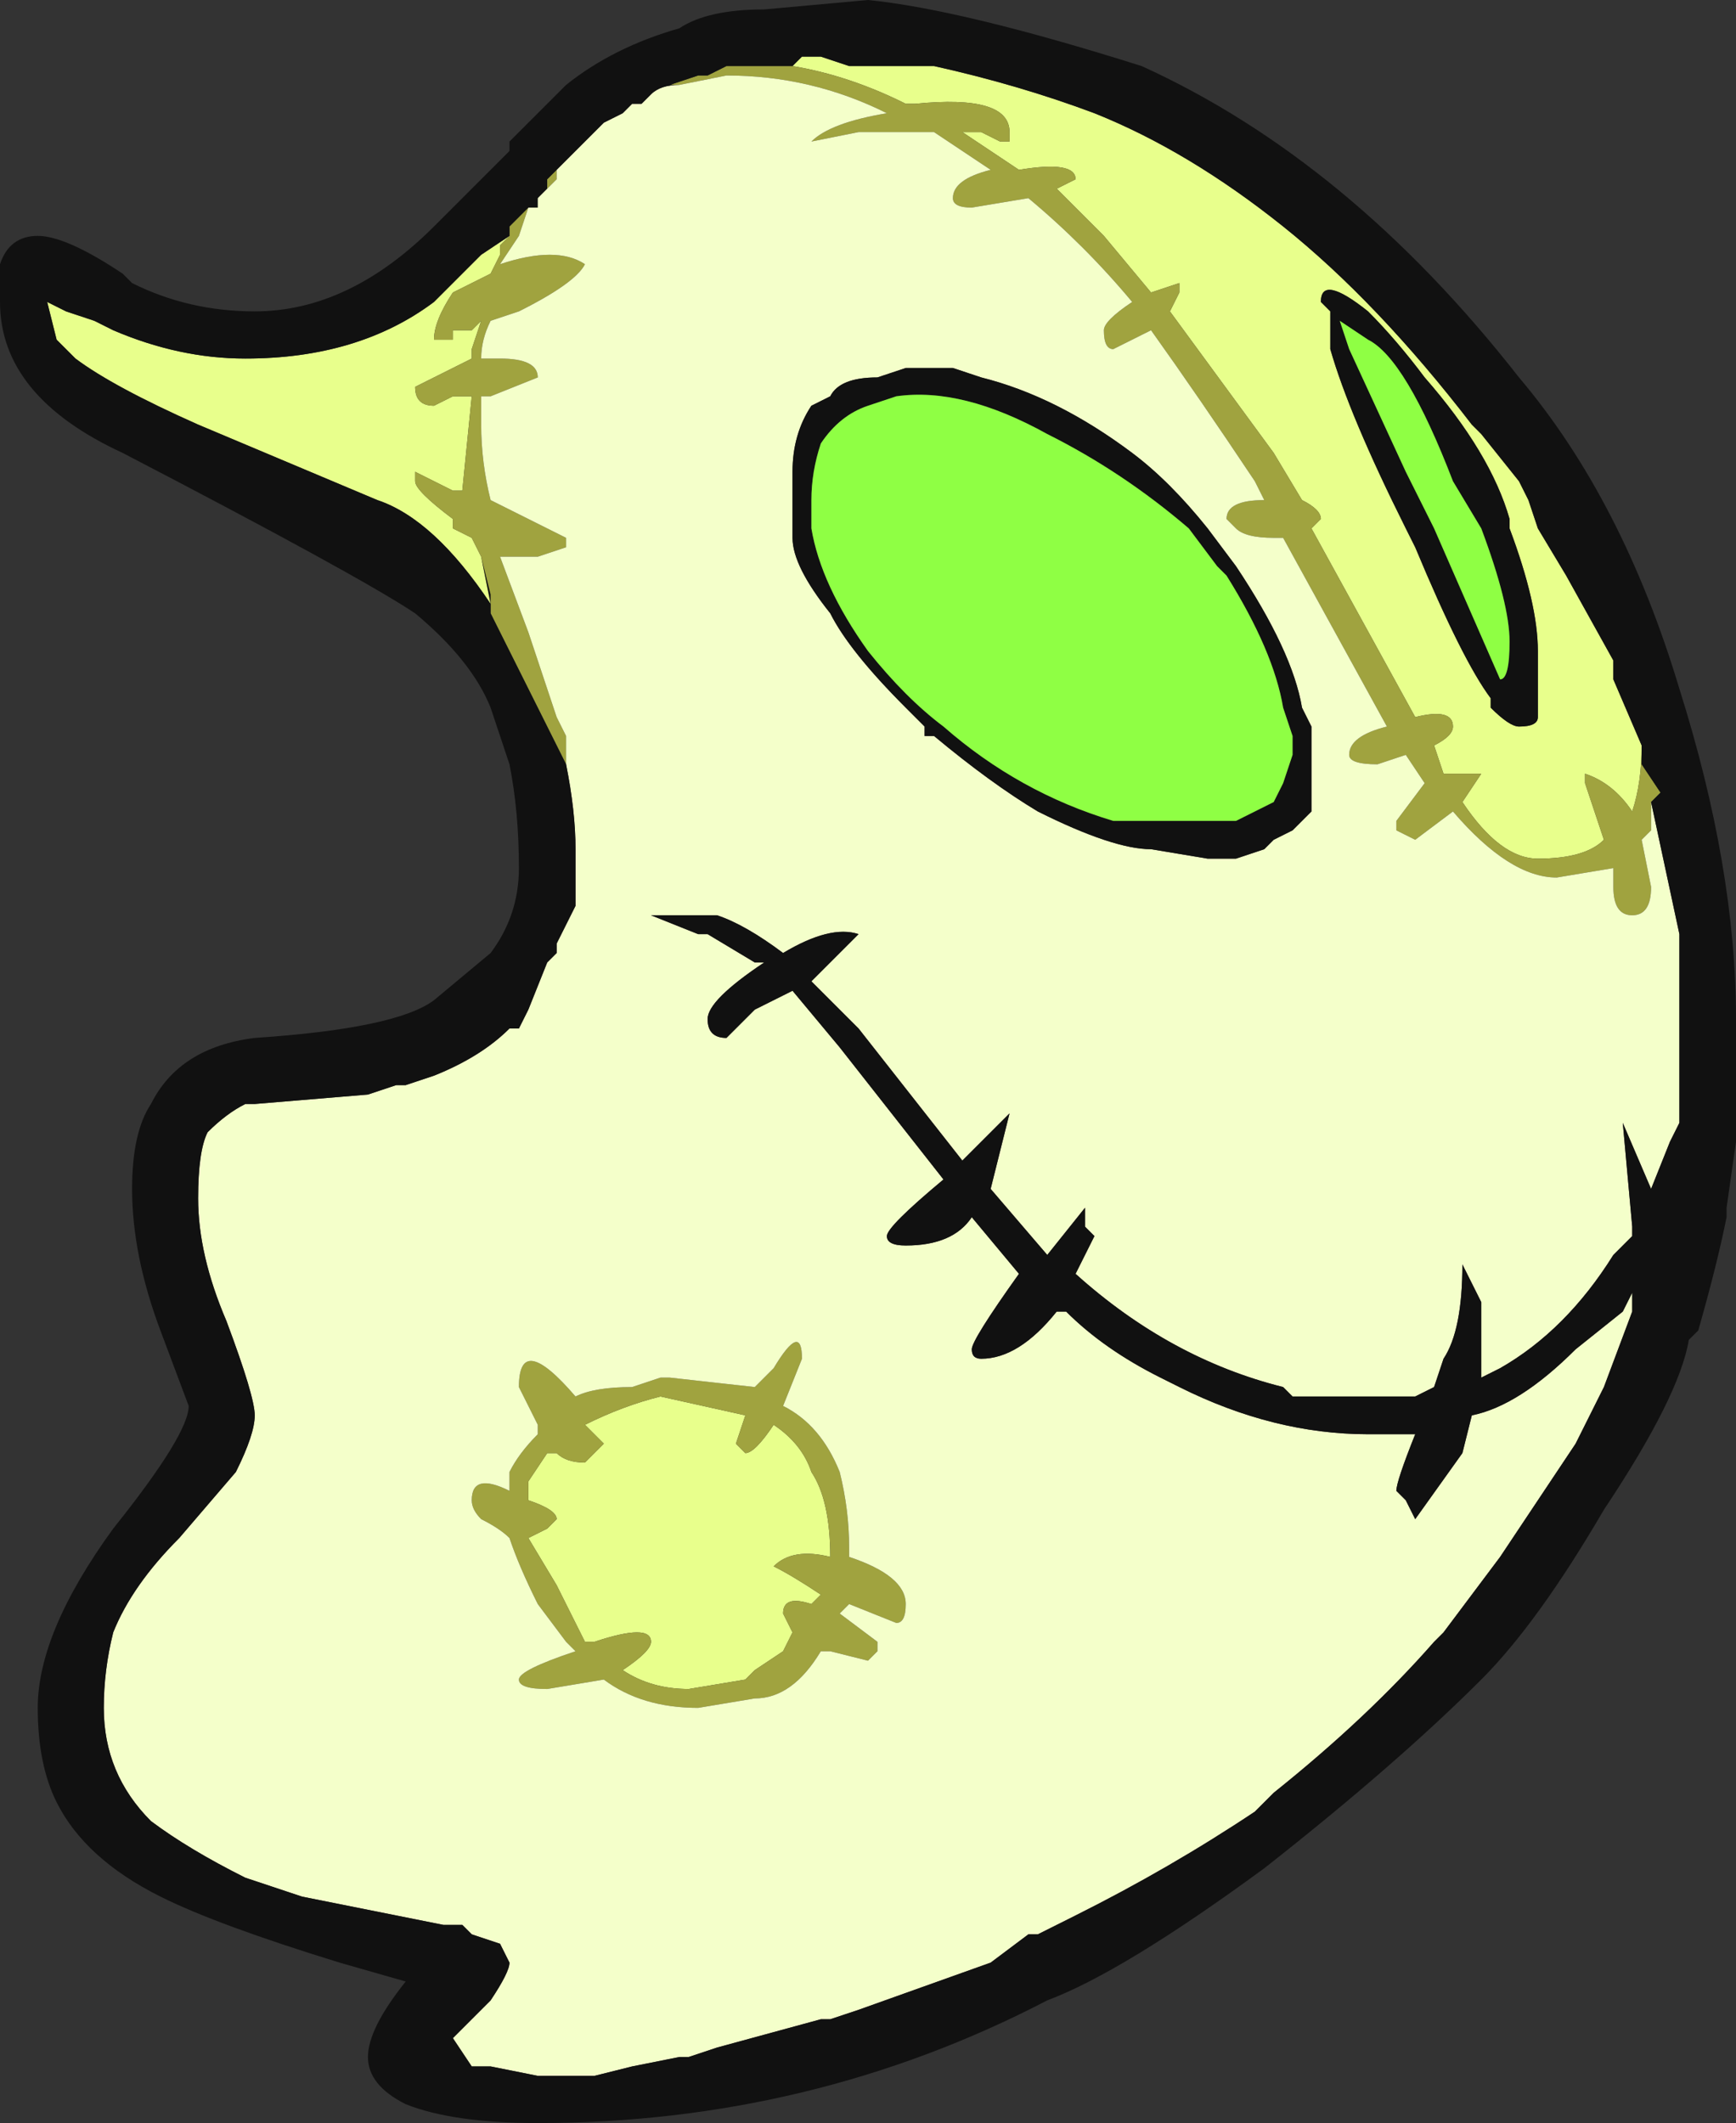<?xml version="1.0" encoding="UTF-8" standalone="no"?>
<svg xmlns:ffdec="https://www.free-decompiler.com/flash" xmlns:xlink="http://www.w3.org/1999/xlink" ffdec:objectType="frame" height="78.75px" width="64.4px" xmlns="http://www.w3.org/2000/svg">
  <rect width="100%" height="100%" fill="#333333" stroke="none"/>
  <g transform="matrix(1.0, 0.0, 0.0, 1.0, 0.0, 0.0)">
    <use ffdec:characterId="586" height="11.25" transform="matrix(7.0, 0.0, 0.0, 7.0, 0.0, 0.0)" width="9.2" xlink:href="#shape0"/>
  </g>
  <defs>
    <g id="shape0" transform="matrix(1.0, 0.0, 0.0, 1.0, 0.0, 0.0)">
      <path d="M8.7 3.95 Q8.7 4.15 8.65 4.3 8.55 4.15 8.4 4.1 L8.4 4.15 8.5 4.45 Q8.4 4.55 8.15 4.55 7.95 4.55 7.75 4.25 L7.85 4.1 7.65 4.1 7.6 3.95 Q7.7 3.9 7.7 3.85 7.7 3.75 7.5 3.8 L6.95 2.8 7.0 2.75 Q7.0 2.7 6.9 2.65 L6.75 2.4 6.2 1.65 6.25 1.55 6.25 1.5 6.1 1.55 5.85 1.25 5.6 1.0 5.7 0.95 Q5.7 0.85 5.4 0.9 L5.1 0.7 5.2 0.7 5.3 0.75 5.35 0.75 5.35 0.7 Q5.35 0.5 4.85 0.55 L4.8 0.55 Q4.5 0.4 4.2 0.35 L4.25 0.3 4.35 0.3 4.5 0.35 4.95 0.35 Q5.4 0.45 5.8 0.6 6.3 0.8 6.8 1.2 7.3 1.6 7.8 2.25 L7.85 2.3 8.05 2.55 8.1 2.65 8.15 2.8 8.3 3.05 8.55 3.5 8.55 3.6 8.7 3.95 M7.25 1.65 Q7.0 1.45 7.0 1.6 L7.05 1.65 7.05 1.85 Q7.15 2.2 7.45 2.8 L7.5 2.9 Q7.75 3.5 7.9 3.7 L7.9 3.75 Q8.0 3.85 8.05 3.85 8.15 3.85 8.15 3.8 L8.15 3.45 Q8.15 3.2 8.0 2.8 L8.0 2.75 Q7.9 2.4 7.55 2.0 7.4 1.8 7.25 1.65 M2.7 1.25 L2.65 1.3 2.65 1.35 2.6 1.45 Q2.5 1.5 2.4 1.55 2.3 1.7 2.3 1.8 L2.4 1.8 2.4 1.75 2.45 1.75 2.5 1.75 2.55 1.7 2.5 1.85 2.5 1.9 2.2 2.05 Q2.2 2.15 2.3 2.15 L2.4 2.1 2.5 2.1 2.45 2.6 2.4 2.6 2.2 2.5 2.2 2.55 Q2.2 2.6 2.4 2.75 L2.4 2.8 2.5 2.85 2.55 2.95 2.6 3.15 2.6 3.2 2.6 3.25 2.6 3.2 Q2.3 2.75 2.0 2.65 L1.05 2.25 Q0.6 2.05 0.4 1.9 L0.3 1.8 0.25 1.6 0.35 1.65 0.5 1.7 0.6 1.75 Q0.95 1.9 1.3 1.9 1.9 1.9 2.3 1.6 L2.55 1.35 2.7 1.25 M4.4 8.25 Q4.2 8.2 4.1 8.3 4.2 8.35 4.35 8.45 L4.3 8.5 Q4.15 8.45 4.15 8.55 L4.2 8.65 4.15 8.75 4.0 8.85 3.95 8.9 3.65 8.95 Q3.45 8.95 3.3 8.85 3.45 8.75 3.45 8.7 3.45 8.6 3.15 8.7 L3.1 8.7 2.95 8.4 2.8 8.15 2.9 8.1 2.95 8.05 Q2.95 8.0 2.8 7.95 L2.8 7.85 2.9 7.7 2.95 7.7 Q3.0 7.75 3.1 7.75 L3.2 7.65 3.1 7.55 Q3.3 7.45 3.5 7.4 L3.95 7.5 3.9 7.65 3.95 7.7 Q4.0 7.7 4.1 7.55 4.25 7.65 4.3 7.8 4.4 7.95 4.4 8.25" fill="#e8ff8c" fill-rule="evenodd" stroke="none"/>
      <path d="M8.75 4.25 L8.75 4.4 8.7 4.45 8.75 4.7 Q8.75 4.85 8.65 4.85 8.55 4.85 8.55 4.7 L8.55 4.6 8.25 4.65 Q8.0 4.65 7.7 4.3 L7.5 4.45 7.4 4.4 7.4 4.35 7.55 4.15 7.45 4.0 7.3 4.05 Q7.15 4.05 7.15 4.0 7.15 3.9 7.35 3.85 L6.8 2.85 6.75 2.85 Q6.6 2.85 6.55 2.8 L6.5 2.75 Q6.5 2.65 6.7 2.65 L6.65 2.55 Q6.35 2.1 6.1 1.75 L5.9 1.85 Q5.85 1.85 5.85 1.75 5.85 1.7 6.0 1.6 5.75 1.3 5.45 1.05 L5.15 1.1 Q5.05 1.1 5.05 1.05 5.05 0.95 5.25 0.9 L4.95 0.7 4.55 0.7 4.3 0.75 Q4.25 0.75 4.3 0.75 4.4 0.65 4.7 0.6 4.3 0.4 3.85 0.4 L3.6 0.45 3.55 0.45 3.7 0.4 3.75 0.4 3.85 0.35 4.2 0.35 Q4.5 0.4 4.8 0.55 L4.85 0.55 Q5.35 0.5 5.35 0.7 L5.35 0.75 5.3 0.75 5.2 0.7 5.1 0.7 5.4 0.9 Q5.7 0.85 5.7 0.95 L5.6 1.0 5.85 1.25 6.1 1.55 6.25 1.5 6.25 1.55 6.2 1.65 6.75 2.4 6.9 2.65 Q7.0 2.7 7.0 2.75 L6.95 2.8 7.5 3.8 Q7.7 3.75 7.7 3.85 7.7 3.9 7.6 3.95 L7.65 4.1 7.85 4.1 7.75 4.25 Q7.95 4.55 8.15 4.55 8.4 4.55 8.5 4.45 L8.4 4.15 8.4 4.1 Q8.55 4.15 8.65 4.3 8.7 4.15 8.7 3.95 L8.7 4.05 8.8 4.2 8.75 4.25 M2.9 1.0 L2.95 0.95 2.95 0.9 2.85 1.0 2.85 1.05 2.85 1.1 2.8 1.1 2.75 1.25 2.65 1.4 Q2.95 1.3 3.1 1.4 3.05 1.5 2.75 1.65 L2.6 1.7 Q2.55 1.8 2.55 1.9 L2.65 1.9 Q2.85 1.9 2.85 2.0 L2.6 2.1 2.55 2.1 2.55 2.25 Q2.55 2.45 2.6 2.65 L3.0 2.85 3.0 2.9 2.85 2.95 2.65 2.95 2.8 3.35 2.95 3.8 3.0 3.9 3.0 4.05 2.6 3.25 2.6 3.2 2.55 2.95 2.5 2.85 2.4 2.8 2.4 2.75 Q2.2 2.6 2.2 2.55 L2.2 2.5 2.4 2.6 2.45 2.6 2.5 2.1 2.4 2.1 2.3 2.15 Q2.2 2.15 2.2 2.05 L2.5 1.9 2.5 1.85 2.55 1.7 2.5 1.75 2.45 1.75 2.4 1.75 2.4 1.8 2.3 1.8 Q2.3 1.7 2.4 1.55 2.5 1.5 2.6 1.45 L2.65 1.35 2.65 1.3 2.7 1.25 2.7 1.2 2.9 1.0 M4.4 8.25 Q4.4 7.95 4.3 7.8 4.25 7.65 4.1 7.55 4.0 7.7 3.95 7.7 L3.9 7.65 3.95 7.5 3.5 7.4 Q3.3 7.45 3.1 7.55 L3.2 7.65 3.1 7.75 Q3.0 7.75 2.95 7.7 L2.9 7.7 2.8 7.85 2.8 7.95 Q2.95 8.0 2.95 8.05 L2.9 8.1 2.8 8.15 2.95 8.4 3.1 8.7 3.15 8.7 Q3.45 8.6 3.45 8.7 3.45 8.75 3.3 8.85 3.45 8.95 3.65 8.95 L3.95 8.9 4.0 8.85 4.15 8.75 4.2 8.65 4.15 8.55 Q4.15 8.45 4.3 8.5 L4.35 8.45 Q4.2 8.35 4.1 8.3 4.2 8.2 4.4 8.25 M4.5 8.25 Q4.8 8.35 4.8 8.5 4.8 8.6 4.75 8.6 L4.5 8.5 4.45 8.55 4.65 8.7 4.65 8.75 4.6 8.8 4.4 8.75 4.35 8.75 Q4.2 9.0 4.0 9.0 L3.7 9.05 Q3.4 9.05 3.2 8.9 L2.9 8.95 Q2.75 8.95 2.75 8.9 2.75 8.85 3.05 8.75 L3.0 8.7 2.85 8.5 Q2.75 8.3 2.7 8.15 2.65 8.1 2.55 8.05 2.5 8.0 2.5 7.95 2.5 7.8 2.7 7.9 L2.7 7.8 Q2.75 7.7 2.85 7.6 L2.85 7.55 2.75 7.35 Q2.75 7.05 3.05 7.4 3.15 7.35 3.35 7.35 L3.5 7.3 3.55 7.3 4.0 7.35 4.1 7.25 Q4.25 7.0 4.25 7.2 L4.15 7.45 Q4.35 7.55 4.45 7.8 4.5 8.0 4.5 8.2 L4.5 8.25" fill="#a0a33f" fill-rule="evenodd" stroke="none"/>
      <path d="M3.6 0.45 L3.85 0.4 Q4.3 0.4 4.7 0.6 4.4 0.65 4.3 0.75 4.25 0.75 4.3 0.75 L4.55 0.7 4.95 0.7 5.25 0.9 Q5.05 0.95 5.05 1.05 5.05 1.1 5.15 1.1 L5.45 1.05 Q5.75 1.3 6.0 1.6 5.85 1.7 5.85 1.75 5.85 1.85 5.9 1.85 L6.1 1.75 Q6.35 2.1 6.65 2.55 L6.7 2.65 Q6.5 2.65 6.5 2.75 L6.55 2.8 Q6.6 2.85 6.75 2.85 L6.8 2.85 7.35 3.85 Q7.15 3.9 7.15 4.0 7.15 4.05 7.3 4.05 L7.45 4.0 7.55 4.15 7.4 4.35 7.4 4.4 7.5 4.45 7.7 4.3 Q8.0 4.65 8.25 4.65 L8.55 4.6 8.55 4.7 Q8.55 4.85 8.65 4.85 8.75 4.85 8.75 4.7 L8.7 4.45 8.75 4.4 8.75 4.25 8.9 4.95 8.9 5.95 8.85 6.05 8.75 6.3 8.6 5.95 8.65 6.5 8.65 6.55 8.55 6.65 Q8.3 7.05 7.95 7.25 L7.85 7.3 7.85 6.9 7.75 6.7 Q7.75 7.05 7.65 7.2 L7.6 7.35 7.5 7.4 6.85 7.4 6.8 7.35 Q6.2 7.2 5.7 6.75 L5.8 6.55 5.75 6.5 5.75 6.4 5.55 6.65 5.25 6.3 5.35 5.9 5.1 6.15 4.55 5.45 4.3 5.2 4.55 4.95 Q4.4 4.9 4.15 5.05 3.95 4.9 3.8 4.85 L3.45 4.85 3.7 4.95 3.75 4.95 4.0 5.1 4.05 5.1 Q3.75 5.3 3.75 5.4 3.75 5.5 3.85 5.5 L4.0 5.35 4.2 5.25 4.45 5.55 5.0 6.25 Q4.7 6.5 4.7 6.55 4.7 6.6 4.8 6.6 5.05 6.6 5.15 6.45 L5.4 6.75 Q5.15 7.1 5.15 7.15 5.15 7.2 5.2 7.2 5.4 7.2 5.6 6.95 L5.65 6.95 Q5.85 7.15 6.15 7.3 L6.25 7.35 Q6.75 7.6 7.25 7.6 L7.5 7.6 Q7.4 7.85 7.4 7.9 L7.45 7.95 7.5 8.05 7.75 7.7 7.8 7.5 Q8.05 7.45 8.35 7.15 L8.6 6.95 8.65 6.85 8.65 6.95 8.5 7.35 8.35 7.65 7.95 8.25 7.65 8.65 7.6 8.7 Q7.25 9.1 6.75 9.5 L6.65 9.6 Q6.2 9.9 5.7 10.15 L5.5 10.25 5.45 10.25 5.25 10.4 4.55 10.65 4.4 10.7 4.35 10.7 3.8 10.85 3.65 10.9 3.6 10.9 3.35 10.95 3.15 11.0 2.85 11.0 2.6 10.95 2.5 10.95 2.4 10.8 2.6 10.6 Q2.7 10.45 2.7 10.4 L2.65 10.3 2.5 10.25 2.45 10.2 2.35 10.2 1.6 10.05 1.3 9.95 Q1.0 9.8 0.8 9.65 0.55 9.4 0.55 9.05 0.55 8.85 0.6 8.65 0.7 8.4 0.95 8.15 L1.25 7.8 Q1.35 7.6 1.35 7.5 1.35 7.4 1.2 7.0 1.05 6.65 1.05 6.35 1.05 6.1 1.1 6.0 1.2 5.9 1.3 5.85 L1.35 5.85 1.95 5.8 2.1 5.75 2.15 5.75 2.3 5.7 Q2.55 5.6 2.7 5.45 L2.75 5.45 2.8 5.35 2.9 5.1 2.95 5.05 2.95 5.0 3.05 4.8 3.05 4.5 Q3.05 4.3 3.0 4.05 L3.0 3.9 2.95 3.8 2.8 3.35 2.65 2.95 2.85 2.95 3.0 2.9 3.0 2.85 2.6 2.65 Q2.55 2.45 2.55 2.25 L2.55 2.1 2.6 2.1 2.85 2.0 Q2.85 1.9 2.65 1.9 L2.55 1.9 Q2.55 1.8 2.6 1.7 L2.75 1.65 Q3.05 1.5 3.1 1.4 2.95 1.3 2.65 1.4 L2.75 1.25 2.8 1.1 2.85 1.05 2.85 1.0 2.95 0.9 2.95 0.95 2.9 1.0 2.9 0.95 3.2 0.65 3.3 0.6 3.35 0.55 3.4 0.55 3.45 0.5 Q3.5 0.45 3.6 0.45 M6.55 3.0 L6.4 2.8 Q6.2 2.55 6.0 2.4 5.6 2.1 5.2 2.0 L5.05 1.95 4.8 1.95 4.65 2.0 Q4.45 2.0 4.4 2.1 L4.3 2.15 Q4.2 2.3 4.2 2.5 L4.2 2.85 Q4.2 3.0 4.4 3.25 4.5 3.45 4.8 3.75 L4.9 3.85 4.9 3.9 4.95 3.9 Q5.25 4.15 5.5 4.3 5.9 4.5 6.1 4.5 L6.4 4.55 6.55 4.55 6.7 4.5 6.75 4.45 6.85 4.4 6.95 4.3 6.95 3.85 6.9 3.75 Q6.85 3.45 6.55 3.0 M4.5 8.25 L4.5 8.2 Q4.5 8.0 4.45 7.8 4.35 7.55 4.15 7.45 L4.25 7.2 Q4.25 7.0 4.1 7.25 L4.0 7.35 3.55 7.3 3.5 7.3 3.35 7.35 Q3.15 7.35 3.05 7.4 2.75 7.05 2.75 7.35 L2.85 7.55 2.85 7.6 Q2.75 7.7 2.7 7.8 L2.7 7.9 Q2.5 7.8 2.5 7.95 2.5 8.0 2.55 8.05 2.65 8.1 2.7 8.15 2.75 8.3 2.85 8.5 L3.0 8.7 3.05 8.75 Q2.75 8.85 2.75 8.9 2.75 8.95 2.9 8.95 L3.2 8.9 Q3.4 9.05 3.7 9.05 L4.0 9.0 Q4.2 9.0 4.35 8.75 L4.4 8.75 4.6 8.8 4.65 8.75 4.65 8.7 4.45 8.55 4.5 8.5 4.75 8.6 Q4.8 8.6 4.8 8.5 4.8 8.35 4.5 8.25" fill="#f4ffca" fill-rule="evenodd" stroke="none"/>
      <path d="M8.75 4.25 L8.8 4.2 8.7 4.05 8.7 3.95 8.55 3.6 8.55 3.5 8.3 3.05 8.15 2.8 8.1 2.65 8.05 2.55 7.85 2.3 7.8 2.25 Q7.3 1.6 6.8 1.2 6.3 0.8 5.8 0.6 5.4 0.45 4.95 0.35 L4.5 0.35 4.35 0.3 4.25 0.3 4.2 0.35 3.85 0.35 3.75 0.4 3.7 0.4 3.55 0.45 3.6 0.45 Q3.5 0.45 3.45 0.5 L3.4 0.55 3.35 0.55 3.3 0.6 3.2 0.65 2.9 0.95 2.9 1.0 2.7 1.2 2.7 1.25 2.55 1.35 2.3 1.6 Q1.9 1.9 1.3 1.9 0.95 1.9 0.6 1.75 L0.5 1.7 0.35 1.65 0.25 1.6 0.3 1.8 0.4 1.9 Q0.6 2.05 1.05 2.25 L2.0 2.65 Q2.3 2.75 2.6 3.2 L2.6 3.25 3.0 4.05 Q3.05 4.3 3.05 4.5 L3.05 4.8 2.95 5.0 2.95 5.05 2.9 5.1 2.8 5.35 2.75 5.45 2.7 5.45 Q2.55 5.6 2.3 5.7 L2.15 5.75 2.1 5.75 1.95 5.8 1.35 5.85 1.3 5.85 Q1.2 5.9 1.1 6.0 1.05 6.1 1.05 6.35 1.05 6.65 1.2 7.0 1.35 7.4 1.35 7.5 1.35 7.6 1.25 7.8 L0.95 8.15 Q0.7 8.4 0.6 8.65 0.55 8.85 0.55 9.05 0.55 9.4 0.8 9.65 1.0 9.8 1.3 9.95 L1.6 10.05 2.35 10.2 2.45 10.2 2.5 10.25 2.65 10.3 2.7 10.4 Q2.7 10.45 2.6 10.6 L2.4 10.8 2.5 10.95 2.6 10.95 2.85 11.0 3.15 11.0 3.35 10.95 3.6 10.9 3.65 10.9 3.8 10.85 4.35 10.7 4.4 10.7 4.55 10.65 5.25 10.4 5.45 10.25 5.5 10.25 5.7 10.15 Q6.2 9.9 6.65 9.6 L6.75 9.5 Q7.25 9.1 7.6 8.7 L7.65 8.65 7.95 8.25 8.35 7.65 8.5 7.35 8.65 6.95 8.65 6.85 8.6 6.95 8.35 7.15 Q8.05 7.45 7.8 7.5 L7.75 7.7 7.5 8.05 7.45 7.95 7.4 7.9 Q7.4 7.85 7.5 7.6 L7.25 7.6 Q6.75 7.6 6.25 7.35 L6.15 7.3 Q5.85 7.15 5.65 6.95 L5.6 6.95 Q5.4 7.2 5.2 7.2 5.15 7.2 5.15 7.15 5.15 7.1 5.4 6.75 L5.15 6.45 Q5.05 6.6 4.8 6.6 4.7 6.6 4.7 6.55 4.7 6.5 5.0 6.25 L4.45 5.55 4.2 5.25 4.0 5.35 3.85 5.5 Q3.75 5.5 3.75 5.4 3.75 5.3 4.05 5.1 L4.0 5.1 3.75 4.95 3.7 4.95 3.45 4.85 3.8 4.85 Q3.95 4.9 4.15 5.05 4.4 4.9 4.55 4.95 L4.3 5.2 4.55 5.45 5.1 6.15 5.35 5.9 5.25 6.3 5.55 6.65 5.75 6.4 5.75 6.5 5.8 6.55 5.7 6.75 Q6.2 7.2 6.8 7.35 L6.85 7.4 7.5 7.4 7.6 7.35 7.65 7.2 Q7.75 7.05 7.75 6.7 L7.85 6.9 7.85 7.3 7.95 7.25 Q8.3 7.05 8.55 6.65 L8.65 6.55 8.65 6.5 8.6 5.95 8.75 6.3 8.85 6.05 8.9 5.95 8.9 4.95 8.75 4.25 M2.85 1.05 L2.8 1.1 2.85 1.1 2.85 1.05 M7.25 1.65 Q7.4 1.8 7.55 2.0 7.9 2.4 8.0 2.75 L8.0 2.8 Q8.15 3.2 8.15 3.45 L8.15 3.8 Q8.15 3.85 8.05 3.85 8.0 3.85 7.9 3.75 L7.9 3.7 Q7.75 3.5 7.5 2.9 L7.45 2.8 Q7.15 2.2 7.05 1.85 L7.05 1.65 7.0 1.6 Q7.0 1.45 7.25 1.65 M7.1 1.7 L7.15 1.85 7.45 2.5 7.6 2.8 7.95 3.6 Q8.0 3.6 8.0 3.4 8.0 3.2 7.85 2.8 L7.7 2.55 Q7.45 1.9 7.25 1.8 L7.1 1.7 M6.45 3.0 L6.3 2.8 Q5.95 2.5 5.55 2.3 5.1 2.05 4.75 2.1 L4.6 2.15 Q4.45 2.2 4.35 2.35 4.3 2.5 4.3 2.65 L4.3 2.8 Q4.35 3.1 4.6 3.45 4.8 3.7 5.0 3.85 5.4 4.2 5.9 4.35 L6.55 4.35 6.75 4.25 6.8 4.15 6.85 4.0 6.85 3.9 6.8 3.75 Q6.75 3.45 6.5 3.05 L6.45 3.0 M6.55 3.0 Q6.85 3.45 6.9 3.75 L6.95 3.85 6.95 4.3 6.85 4.4 6.75 4.45 6.7 4.5 6.55 4.55 6.4 4.55 6.1 4.5 Q5.9 4.5 5.5 4.3 5.25 4.15 4.95 3.9 L4.9 3.9 4.9 3.85 4.8 3.75 Q4.5 3.45 4.4 3.25 4.2 3.0 4.2 2.85 L4.2 2.5 Q4.2 2.3 4.3 2.15 L4.4 2.1 Q4.45 2.0 4.65 2.0 L4.8 1.95 5.05 1.95 5.2 2.0 Q5.6 2.1 6.0 2.4 6.2 2.55 6.4 2.8 L6.55 3.0 M8.05 2.0 Q8.6 2.65 8.9 3.65 9.2 4.6 9.2 5.4 L9.2 6.05 9.15 6.4 9.15 6.45 Q9.1 6.7 9.0 7.05 L8.95 7.1 Q8.9 7.4 8.5 8.0 8.15 8.6 7.85 8.9 7.4 9.35 6.7 9.9 5.95 10.45 5.55 10.6 4.3 11.25 2.85 11.25 2.4 11.25 2.15 11.15 1.95 11.05 1.95 10.9 1.95 10.75 2.15 10.5 L1.8 10.4 Q1.15 10.2 0.85 10.05 0.45 9.85 0.3 9.55 0.2 9.35 0.2 9.05 0.2 8.65 0.6 8.1 1.0 7.6 1.0 7.45 L0.85 7.05 Q0.7 6.65 0.7 6.3 0.7 6.0 0.8 5.85 0.95 5.55 1.35 5.5 2.1 5.45 2.3 5.3 L2.6 5.05 Q2.75 4.85 2.75 4.6 2.75 4.3 2.7 4.05 L2.6 3.75 Q2.5 3.5 2.2 3.25 1.9 3.05 0.65 2.4 0.0 2.1 0.0 1.6 L0.0 1.4 Q0.05 1.25 0.2 1.25 0.35 1.25 0.65 1.45 L0.7 1.5 Q1.0 1.65 1.35 1.65 1.85 1.65 2.3 1.2 L2.7 0.8 2.7 0.75 3.0 0.45 Q3.25 0.25 3.6 0.15 3.75 0.05 4.05 0.05 L4.6 0.0 Q5.1 0.05 6.05 0.35 7.15 0.85 8.05 2.0 M2.4 1.75 L2.45 1.75 2.4 1.75 M2.55 2.95 L2.6 3.2 2.6 3.15 2.55 2.95" fill="#111111" fill-rule="evenodd" stroke="none"/>
      <path d="M7.1 1.7 L7.25 1.8 Q7.45 1.9 7.7 2.55 L7.85 2.8 Q8.0 3.2 8.0 3.4 8.0 3.6 7.95 3.6 L7.6 2.8 7.45 2.5 7.15 1.85 7.1 1.7 M6.45 3.0 L6.5 3.05 Q6.75 3.45 6.8 3.75 L6.85 3.9 6.85 4.0 6.8 4.15 6.75 4.25 6.55 4.35 5.9 4.35 Q5.4 4.2 5.0 3.85 4.8 3.7 4.6 3.45 4.35 3.1 4.3 2.8 L4.3 2.65 Q4.3 2.5 4.35 2.35 4.45 2.2 4.6 2.15 L4.75 2.1 Q5.1 2.05 5.55 2.3 5.95 2.5 6.3 2.8 L6.45 3.0" fill="#8fff44" fill-rule="evenodd" stroke="none"/>
    </g>
  </defs>
</svg>
